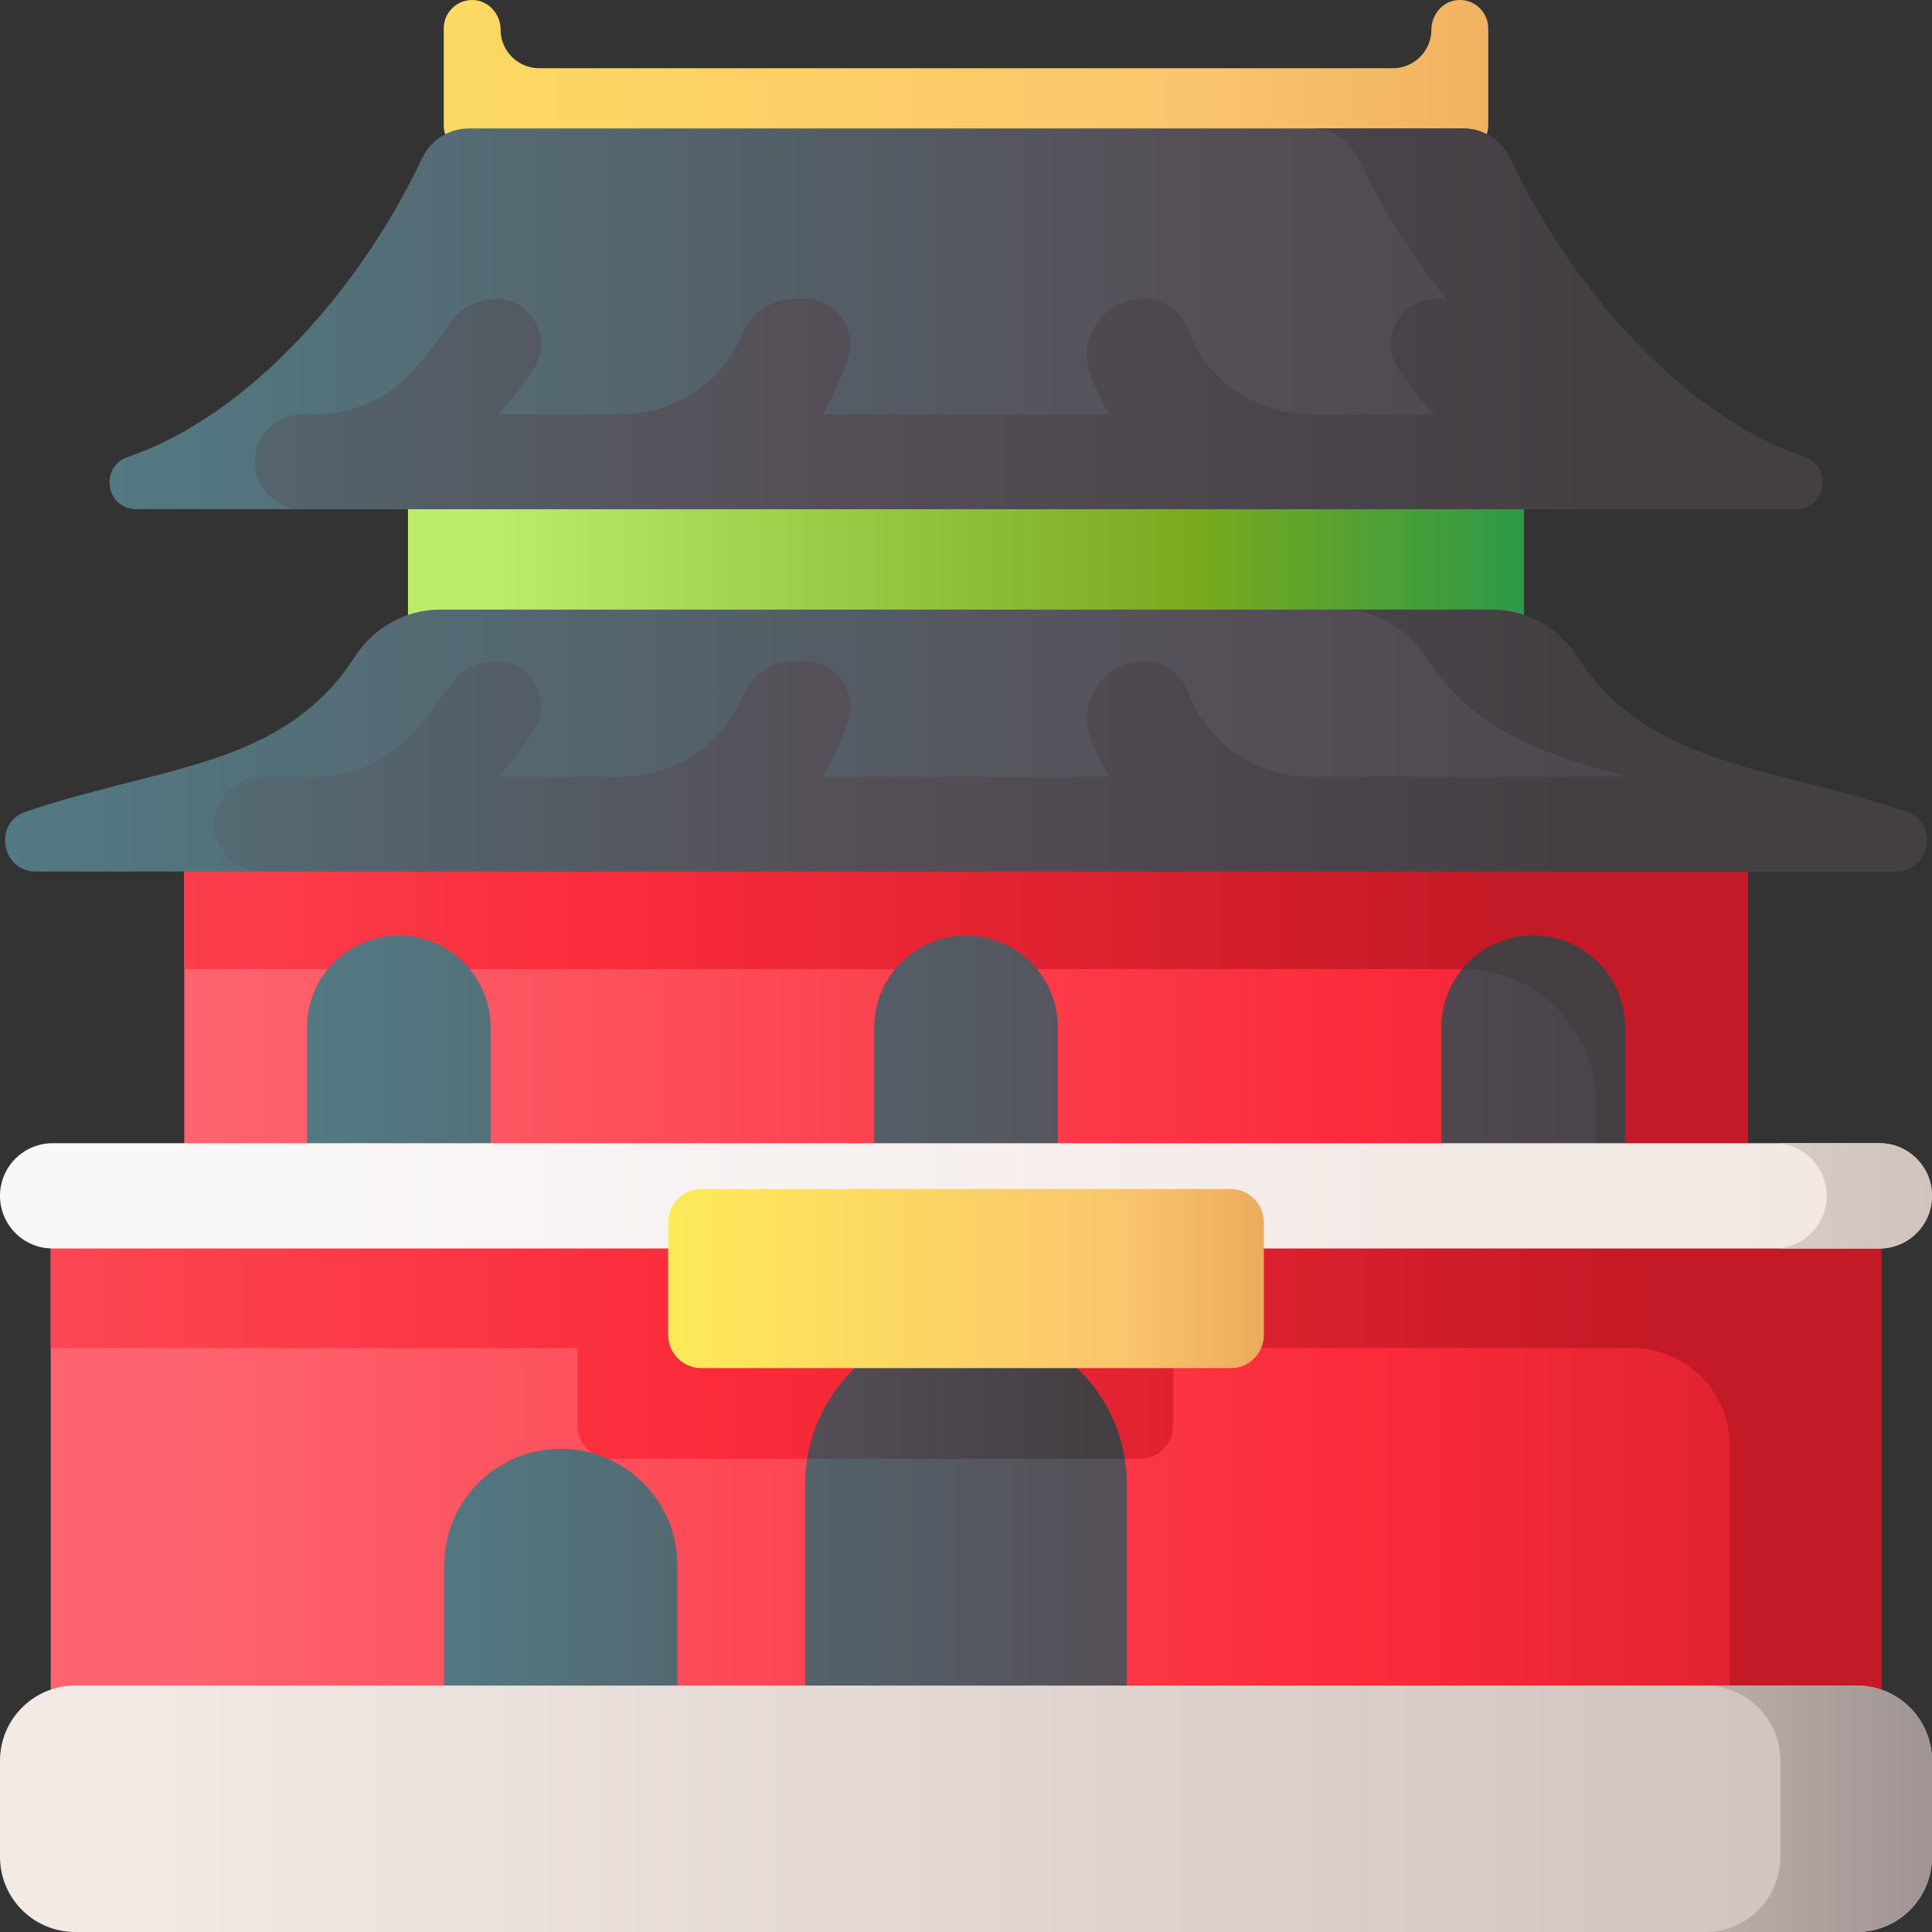 <svg id="Capa_1" enable-background="new 0 0 510 510" height="512" viewBox="0 0 510 510" width="512" xmlns="http://www.w3.org/2000/svg" xmlns:xlink="http://www.w3.org/1999/xlink"><rect x="0" y="0" width="510" height="510" fill="#333333" stroke="none"/><linearGradient id="lg1"><stop offset="0" stop-color="#fe646f"/><stop offset=".593" stop-color="#fb2b3a"/><stop offset="1" stop-color="#c41926"/></linearGradient><linearGradient id="SVGID_1_" gradientUnits="userSpaceOnUse" x1="47.499" x2="575.394" xlink:href="#lg1" y1="392.74" y2="392.74"/><linearGradient id="SVGID_2_" gradientUnits="userSpaceOnUse" x1="-174" x2="436.21" xlink:href="#lg1" y1="392.74" y2="392.74"/><linearGradient id="SVGID_3_" gradientUnits="userSpaceOnUse" x1="51" x2="574.138" xlink:href="#lg1" y1="265.866" y2="265.866"/><linearGradient id="SVGID_4_" gradientUnits="userSpaceOnUse" x1="-166" x2="392.001" xlink:href="#lg1" y1="265.87" y2="265.87"/><linearGradient id="lg2"><stop offset="0" stop-color="#537983"/><stop offset=".593" stop-color="#554e56"/><stop offset="1" stop-color="#433f43"/></linearGradient><linearGradient id="SVGID_5_" gradientUnits="userSpaceOnUse" x1="83.333" x2="480.081" xlink:href="#lg2" y1="281.312" y2="281.312"/><linearGradient id="SVGID_10_" gradientUnits="userSpaceOnUse" x1="206" x2="368.777" xlink:href="#lg2" y1="281.312" y2="281.312"/><linearGradient id="SVGID_11_" gradientTransform="matrix(1 0 0 -.884 0 2598.693)" gradientUnits="userSpaceOnUse" x1="128.489" x2="450.34" y1="2780.747" y2="2780.747"><stop offset="0" stop-color="#bbec6c"/><stop offset=".586" stop-color="#78a91f"/><stop offset="1" stop-color="#02905d"/></linearGradient><linearGradient id="SVGID_12_" gradientUnits="userSpaceOnUse" x1="112" x2="429.355" xlink:href="#lg2" y1="409.601" y2="409.601"/><linearGradient id="SVGID_13_" gradientUnits="userSpaceOnUse" x1="112" x2="429.355" xlink:href="#lg2" y1="426.13" y2="426.13"/><linearGradient id="SVGID_15_" gradientUnits="userSpaceOnUse" x1="96.5" x2="288.511" xlink:href="#lg2" y1="367.245" y2="367.245"/><linearGradient id="lg3"><stop offset="0" stop-color="#f3eae6"/><stop offset="1" stop-color="#cdbfba"/></linearGradient><linearGradient id="SVGID_16_" gradientUnits="userSpaceOnUse" x1="25.049" x2="529.294" xlink:href="#lg3" y1="477.474" y2="477.474"/><linearGradient id="SVGID_17_" gradientUnits="userSpaceOnUse" x1="410.53" x2="601.168" y1="477.474" y2="477.474"><stop offset="0" stop-color="#cdbfba"/><stop offset="1" stop-color="#766e6e"/></linearGradient><linearGradient id="SVGID_18_" gradientUnits="userSpaceOnUse" x1="90.003" x2="705.792" y1="315.676" y2="315.676"><stop offset="0" stop-color="#faf7f7"/><stop offset=".455" stop-color="#f3eae6"/><stop offset="1" stop-color="#efe2dd"/></linearGradient><linearGradient id="SVGID_19_" gradientUnits="userSpaceOnUse" x1="330.794" x2="525.453" xlink:href="#lg3" y1="315.676" y2="315.676"/><linearGradient id="SVGID_20_" gradientUnits="userSpaceOnUse" x1="1.336" x2="555.571" xlink:href="#lg2" y1="195.494" y2="195.494"/><linearGradient id="lg4"><stop offset="0" stop-color="#fef056"/><stop offset=".521" stop-color="#fbc56d"/><stop offset="1" stop-color="#c86d36"/></linearGradient><linearGradient id="SVGID_21_" gradientUnits="userSpaceOnUse" x1="-92.858" x2="685.345" xlink:href="#lg4" y1="20.29" y2="20.29"/><linearGradient id="SVGID_22_" gradientUnits="userSpaceOnUse" x1="28.912" x2="522.895" xlink:href="#lg2" y1="84.152" y2="84.152"/><linearGradient id="SVGID_23_" gradientUnits="userSpaceOnUse" x1="156.908" x2="424.434" xlink:href="#lg4" y1="337.515" y2="337.515"/><linearGradient id="SVGID_24_" gradientUnits="userSpaceOnUse" x1="-77.333" x2="421.57" xlink:href="#lg2" y1="84.151" y2="84.151"/><linearGradient id="SVGID_25_" gradientUnits="userSpaceOnUse" x1="-40.868" x2="415.119" xlink:href="#lg2" y1="195.494" y2="195.494"/><g><path d="m13.391 315.676h483.218v154.128h-483.218z" fill="url(#SVGID_1_)"/><path d="m13.39 315.68v40.18h139.049v20.475c0 4.836 3.921 8.757 8.757 8.757h139.734c4.836 0 8.757-3.921 8.757-8.757v-20.475h121.185c14.204 0 25.719 11.515 25.719 25.719v88.221h40.02v-154.12z" fill="url(#SVGID_2_)"/><path d="m48.648 216.057h412.704v99.62h-412.704z" fill="url(#SVGID_3_)"/><path d="m461.35 216.06v99.62h-40.02v-24.585c0-19.482-15.793-35.275-35.275-35.275h-337.405v-39.76z" fill="url(#SVGID_4_)"/><g><g fill="url(#SVGID_5_)"><path d="m105.275 246.948c-13.384 0-24.235 10.85-24.235 24.235v44.494h48.469v-44.494c.001-13.385-10.849-24.235-24.234-24.235z"/><path d="m180.138 246.948c-13.385 0-24.235 10.85-24.235 24.235v44.494h48.469v-44.494c0-13.385-10.85-24.235-24.234-24.235z"/><path d="m255 246.948c-13.384 0-24.235 10.85-24.235 24.235v44.494h48.469v-44.494c.001-13.385-10.85-24.235-24.234-24.235z"/><path d="m329.862 246.948c-13.384 0-24.235 10.85-24.235 24.235v44.494h48.469v-44.494c.001-13.385-10.849-24.235-24.234-24.235z"/><path d="m404.725 246.948c-13.385 0-24.235 10.85-24.235 24.235v44.494h48.469v-44.494c0-13.385-10.85-24.235-24.234-24.235z"/></g><path d="m404.725 246.948c-7.553 0-14.298 3.456-18.742 8.872h.073c19.482 0 35.274 15.793 35.274 35.274v24.582h7.629v-44.494c0-13.384-10.85-24.234-24.234-24.234z" fill="url(#SVGID_10_)"/></g><path d="m107.694 106.374h294.612v70.766h-294.612z" fill="url(#SVGID_11_)"/><g><path d="m255 349.398c-23.449 0-42.457 19.009-42.457 42.457v77.95h84.915v-77.95c-.001-23.449-19.009-42.457-42.458-42.457z" fill="url(#SVGID_12_)"/><g fill="url(#SVGID_13_)"><path d="m148.031 382.456c-17.011 0-30.8 13.79-30.8 30.8v56.548h61.601v-56.548c-.001-17.01-13.79-30.8-30.801-30.8z"/><path d="m361.969 382.456c-17.011 0-30.8 13.79-30.8 30.8v56.548h61.601v-56.548c-.001-17.01-13.79-30.8-30.801-30.8z"/></g></g><path d="m213.085 385.092h83.83c-3.24-20.233-20.769-35.694-41.915-35.694-21.146 0-38.675 15.461-41.915 35.694z" fill="url(#SVGID_15_)"/><g><path d="m490.158 510h-470.316c-10.958 0-19.842-8.884-19.842-19.842v-25.368c0-10.959 8.884-19.842 19.842-19.842h470.315c10.959 0 19.842 8.884 19.842 19.842v25.367c.001 10.959-8.883 19.843-19.841 19.843z" fill="url(#SVGID_16_)"/><path d="m490.158 444.948h-40.02c10.958 0 19.842 8.884 19.842 19.842v25.367c0 10.958-8.884 19.842-19.842 19.842h40.02c10.958 0 19.842-8.884 19.842-19.842v-25.367c0-10.958-8.884-19.842-19.842-19.842z" fill="url(#SVGID_17_)"/></g><g><path d="m510 315.676c0-7.675-6.222-13.897-13.897-13.897h-482.206c-7.675 0-13.897 6.222-13.897 13.897 0 7.675 6.222 13.897 13.897 13.897h482.206c7.675 0 13.897-6.222 13.897-13.897z" fill="url(#SVGID_18_)"/><path d="m496.103 301.779h-27.794c7.675 0 13.897 6.222 13.897 13.897s-6.222 13.897-13.897 13.897h27.794c7.675 0 13.897-6.222 13.897-13.897s-6.222-13.897-13.897-13.897z" fill="url(#SVGID_19_)"/></g><path d="m503.211 214.281c-35.404-12.119-68.008-11.611-86.854-40.886-4.948-7.685-13.332-12.467-22.473-12.467h-277.768c-9.14 0-17.525 4.782-22.473 12.467-18.846 29.276-51.451 28.768-86.854 40.886-8.646 2.96-6.46 15.779 2.679 15.779h491.063c9.14 0 11.326-12.819 2.68-15.779z" fill="url(#SVGID_20_)"/><path d="m385.127.003c-4.105.123-7.269 3.704-7.269 7.811 0 5.631-4.565 10.196-10.196 10.196h-225.324c-5.631 0-10.196-4.565-10.196-10.196 0-4.107-3.165-7.688-7.269-7.811-4.247-.127-7.731 3.278-7.731 7.497v25.58c0 4.142 3.358 7.5 7.499 7.5h260.716c4.142 0 7.5-3.358 7.5-7.5v-25.58c.001-4.219-3.482-7.624-7.73-7.497z" fill="url(#SVGID_21_)"/><path d="m476.249 120.619c-32.142-10.978-61.622-44.724-77.62-78.766-2.269-4.828-7.08-7.945-12.414-7.945h-262.43c-5.334 0-10.145 3.117-12.414 7.945-15.997 34.042-45.477 67.788-77.62 78.766-7.593 2.593-5.797 13.777 2.227 13.777h438.044c8.024 0 9.82-11.184 2.227-13.777z" fill="url(#SVGID_22_)"/><path d="m324.867 361.154h-139.734c-4.836 0-8.757-3.921-8.757-8.757v-29.765c0-4.836 3.921-8.757 8.757-8.757h139.734c4.836 0 8.757 3.921 8.757 8.757v29.765c0 4.837-3.921 8.757-8.757 8.757z" fill="url(#SVGID_23_)"/><path d="m476.249 120.619c-32.142-10.978-61.622-44.724-77.62-78.766-2.269-4.828-7.08-7.945-12.414-7.945h-40.02c5.334 0 10.145 3.117 12.414 7.945 6.065 12.907 14.072 25.769 23.424 37.366-.972-.2-1.969-.309-2.982-.309-9.435 0-15.147 10.513-9.927 18.374 2.978 4.484 6.086 8.553 9.289 12.101h-32.283c-13.739 0-26.349-8.002-31.813-20.608-.343-.79-.678-1.589-1.005-2.397-1.82-4.486-6.115-7.47-10.956-7.47h-.514c-10.482 0-17.79 10.555-13.933 20.301 1.476 3.728 3.136 7.141 4.978 10.174h-75.783c2.588-4.259 4.82-9.267 6.685-14.84 2.572-7.684-3.15-15.634-11.253-15.634h-2.784c-6.017 0-11.415 3.627-13.769 9.165-.1.236-.201.471-.303.705-5.464 12.604-18.074 20.604-31.811 20.604h-32.284c3.203-3.548 6.312-7.617 9.289-12.101 5.219-7.86-.492-18.374-9.927-18.374-4.917 0-9.509 2.431-12.301 6.479-2.807 4.07-5.746 7.938-8.792 11.545-6.649 7.874-16.403 12.451-26.709 12.451h-3.359c-6.907 0-12.505 5.599-12.505 12.505 0 6.907 5.599 12.505 12.505 12.505h394.236c8.024.001 9.82-11.183 2.227-13.776z" fill="url(#SVGID_24_)"/><path d="m503.211 214.281c-35.404-12.119-68.008-11.611-86.854-40.886-4.948-7.685-13.332-12.467-22.473-12.467h-40.02c9.14 0 17.525 4.782 22.473 12.467 12.751 19.807 31.804 25.98 53.757 31.655h-83.957c-13.741 0-26.353-8.003-31.818-20.611-.343-.79-.678-1.59-1.005-2.397-1.82-4.486-6.116-7.471-10.958-7.471h-.294c-10.587 0-17.993 10.669-14.071 20.503 1.456 3.651 3.091 6.997 4.901 9.976h-75.789c2.589-4.26 4.822-9.269 6.688-14.844 2.572-7.684-3.15-15.635-11.252-15.635h-2.784c-6.017 0-11.415 3.627-13.769 9.164-.101.236-.202.472-.304.707-5.465 12.606-18.077 20.607-31.816 20.607h-32.283c3.205-3.549 6.314-7.619 9.293-12.105 5.219-7.86-.492-18.374-9.927-18.374-4.917 0-9.509 2.431-12.301 6.479-2.808 4.071-5.748 7.94-8.795 11.548-6.65 7.875-16.406 12.452-26.713 12.452h-13.968c-6.907 0-12.505 5.599-12.505 12.505 0 6.907 5.599 12.505 12.505 12.505h391.339 20.576 19.444c9.14.001 11.326-12.818 2.68-15.778z" fill="url(#SVGID_25_)"/></g></svg>